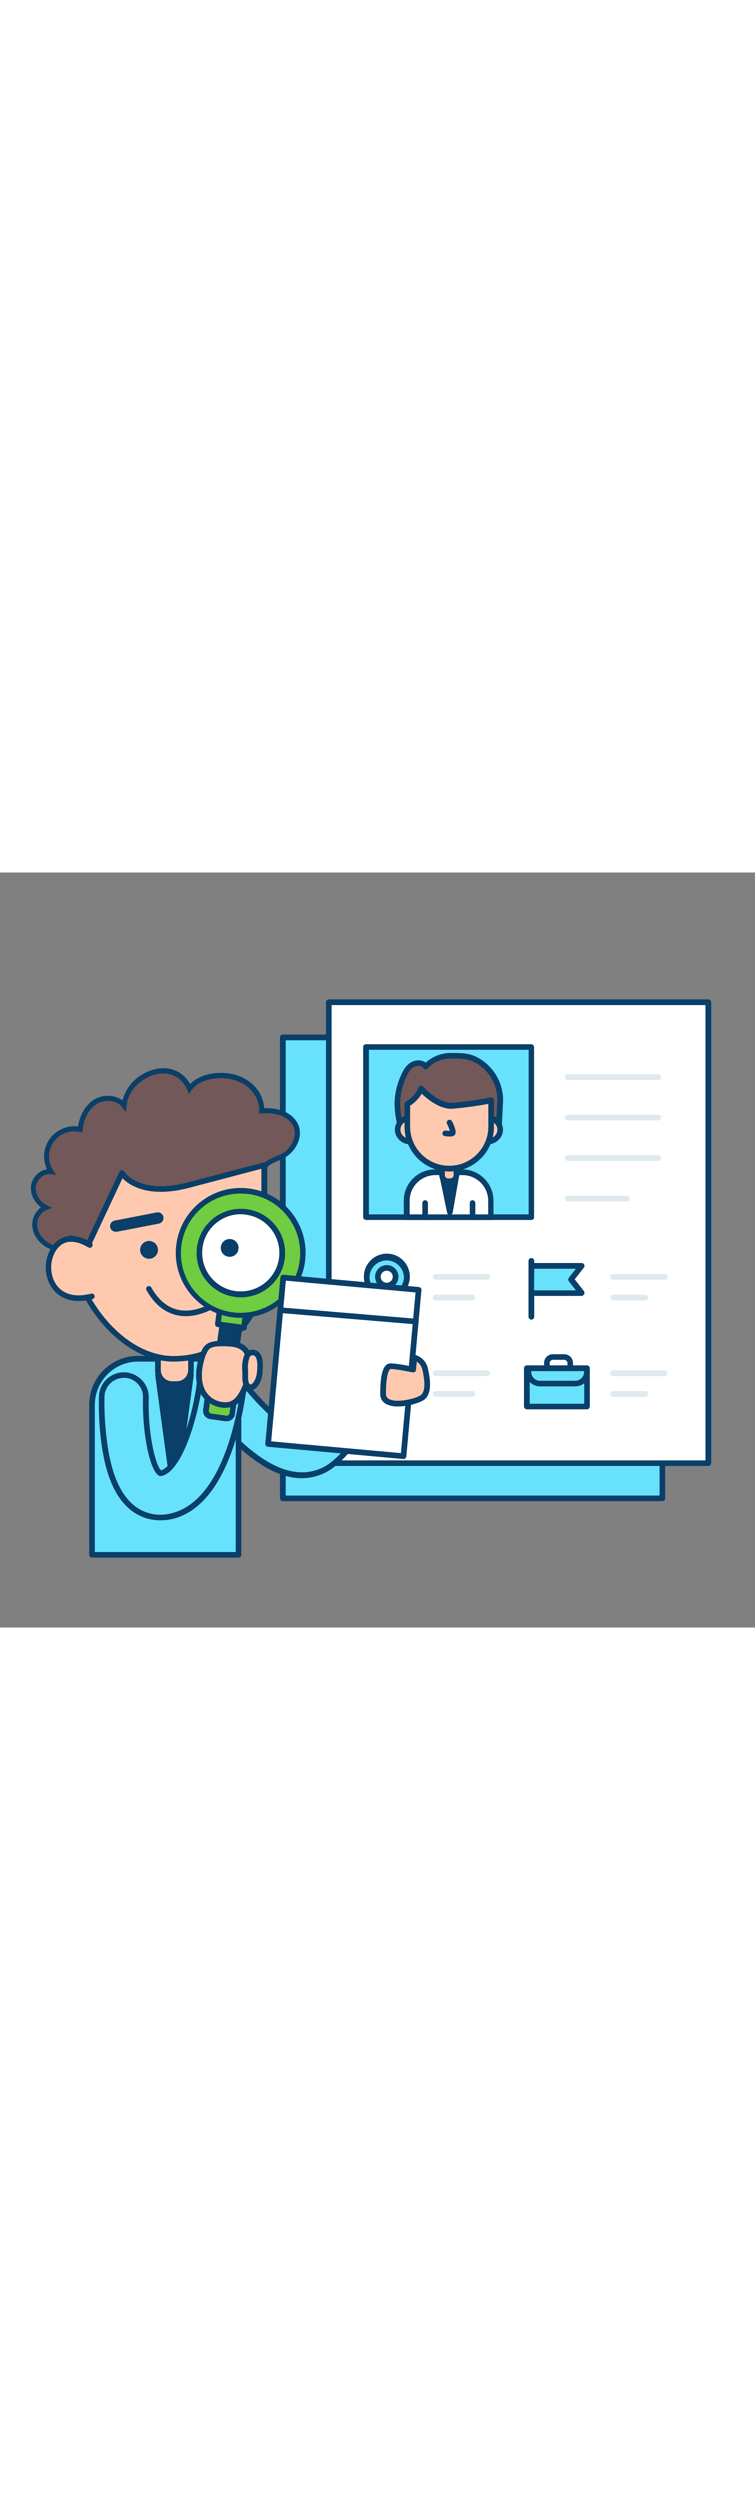 <svg version="1.1" id="Layer_1" xmlns="http://www.w3.org/2000/svg" xmlns:xlink="http://www.w3.org/1999/xlink" x="0px" y="0px" viewBox="0 0 500 500" style="width: 151px;" xml:space="preserve" data-imageid="profiling-7" imageName="Profiling" class="illustrations_image">
<rect x="0" y="0" width="500" height="500" fill="#808080" stroke="none"/>
<style type="text/css">
	.st0_profiling-7{fill:#68E1FD;}
	.st1_profiling-7{fill:#093F68;}
	.st2_profiling-7{fill:#FFFFFF;}
	.st3_profiling-7{fill:#725858;}
	.st4_profiling-7{fill:#FFC9B0;}
	.st5_profiling-7{fill:#DFEAEF;}
	.st6_profiling-7{fill:#70CC40;}
</style>
<g id="paper_profiling-7">
	<rect x="187.3" y="109.2" class="st0_profiling-7 targetColor" width="251.3" height="305.3" style="fill: rgb(104, 225, 253);"/>
	<path class="st1_profiling-7" d="M438.7,416.3H187.3c-1,0-1.9-0.9-1.9-1.9V109.2c0-1,0.9-1.9,1.9-1.9h251.3c1,0,1.9,0.9,1.9,1.9v305.3&#10;&#9;&#9;C440.5,415.5,439.7,416.3,438.7,416.3C438.7,416.3,438.7,416.3,438.7,416.3z M189.2,412.6h247.6V111.1H189.2L189.2,412.6z"/>
</g>
<g id="profile_profiling-7">
	<rect x="217.8" y="85.9" class="st2_profiling-7" width="251.3" height="305.3"/>
	<path class="st1_profiling-7" d="M469.1,393H217.8c-1,0-1.9-0.9-1.9-1.9V85.9c0-1,0.9-1.9,1.9-1.9h251.3c1,0,1.9,0.9,1.9,1.9v305.3&#10;&#9;&#9;C470.9,392.2,470.1,393,469.1,393z M219.6,389.3h247.6V87.8H219.6V389.3z"/>
	<rect x="242.4" y="115.6" class="st0_profiling-7 targetColor" width="109.5" height="112.7" style="fill: rgb(104, 225, 253);"/>
	<path class="st1_profiling-7" d="M351.9,230.1H242.4c-1,0-1.9-0.9-1.9-1.9V115.6c0-1,0.8-1.9,1.8-1.9h109.5c1,0,1.9,0.9,1.9,1.9v112.7&#10;&#9;&#9;c0,1-0.7,1.8-1.7,1.8C352,230.1,351.9,230.1,351.9,230.1z M244.3,226.4h105.8v-109H244.3L244.3,226.4z"/>
	<path class="st2_profiling-7" d="M325.1,217.4v10.9h-55.8v-10.9c0.1-10.4,8.5-18.8,18.9-18.9h18c10.4,0,18.9,8.3,18.9,18.7&#10;&#9;&#9;C325.1,217.3,325.1,217.3,325.1,217.4L325.1,217.4z"/>
	<path class="st1_profiling-7" d="M325.1,230.1h-55.8c-1,0-1.9-0.9-1.9-1.9v-10.9c0-11.4,9.3-20.7,20.7-20.7h18c11.4,0,20.7,9.3,20.7,20.7v10.9&#10;&#9;&#9;c0.2,0.9-0.4,1.7-1.2,1.9C325.4,230.1,325.3,230.1,325.1,230.1z M271.3,226.4h52v-9c0-9.4-7.6-17-17-17h-18c-9.4,0-17,7.6-17,17&#10;&#9;&#9;V226.4z"/>
	<polygon class="st1_profiling-7" points="292.8,200.4 297.9,224.9 302.3,200.4 &#9;"/>
	<path class="st1_profiling-7" d="M297.9,226.8c-0.9,0-1.6-0.6-1.8-1.5l-5.1-24.5c-0.1-0.6,0-1.1,0.4-1.6c0.4-0.4,0.9-0.7,1.4-0.7h9.5&#10;&#9;&#9;c0.6,0,1.1,0.2,1.4,0.7c0.4,0.4,0.5,1,0.4,1.5l-4.3,24.5C299.6,226.1,298.8,226.7,297.9,226.8z M295.1,202.2l2.7,12.9l2.3-12.9&#10;&#9;&#9;H295.1z"/>
	<path class="st3_profiling-7" d="M294.9,121.7c1.2-0.2,2.3-0.3,3.5-0.3c5.4,0,11-0.1,16,2.3c10.2,5.1,16.7,15.5,16.8,26.9l-1.1,22.3h-65.3&#10;&#9;&#9;c-0.4-1.3,0.2-2.9,0.3-4.2c0-1.5-0.2-2.9-0.6-4.3c-0.8-3.6-1.2-7.4-1.3-11.1c0-5.9,1.2-11.7,3.6-17c1.3-3.2,2.9-6.6,5.7-8.6&#10;&#9;&#9;s7.4-2.1,9.4,0.8C285.4,124.9,289.9,122.5,294.9,121.7z"/>
	<path class="st1_profiling-7" d="M330.1,174.8h-65.3c-0.8,0-1.6-0.5-1.8-1.3c-0.3-1.2-0.3-2.4,0-3.6c0.1-0.4,0.1-0.8,0.2-1.2c0-1-0.1-2-0.4-2.9&#10;&#9;&#9;c-0.1-0.3-0.1-0.6-0.2-1c-0.8-3.8-1.2-7.6-1.3-11.4c0-6.1,1.3-12.2,3.7-17.8c1.4-3.3,3.1-7.1,6.4-9.4c3-2.1,7.5-2.6,10.5-0.3&#10;&#9;&#9;c3.6-3.2,8-5.4,12.8-6.1l0,0c1.3-0.2,2.5-0.3,3.8-0.3h1c5.3,0,10.8,0,15.8,2.5c10.9,5.4,17.8,16.4,17.9,28.6c0,0.1,0,0.1-1.1,22.4&#10;&#9;&#9;C332,174,331.1,174.8,330.1,174.8z M266.6,171.1h61.7c0.3-5.2,1-20.4,1.1-20.6c-0.1-10.7-6.2-20.5-15.8-25.2&#10;&#9;&#9;c-4.3-2.1-9.1-2.1-14.2-2.1h-1c-1.1,0-2.2,0.1-3.2,0.2l0,0c-4.6,0.7-8.8,2.9-12,6.3c-0.7,0.7-1.8,0.8-2.5,0.2c0,0-0.1,0-0.1-0.1&#10;&#9;&#9;l-0.3-0.3c-1.4-2-4.8-1.8-6.8-0.3c-2.5,1.7-3.9,4.8-5.1,7.8c-2.3,5.1-3.4,10.7-3.4,16.3c0.1,3.6,0.5,7.2,1.3,10.7&#10;&#9;&#9;c0.1,0.3,0.1,0.6,0.2,0.9c0.3,1.3,0.5,2.6,0.5,3.9c0,0.6-0.1,1.1-0.2,1.7C266.7,170.8,266.6,170.9,266.6,171.1z"/>
	<path class="st4_profiling-7" d="M292.8,194.9h9.5v7.3c0,1.2-1,2.2-2.2,2.2H295c-1.2,0-2.2-1-2.2-2.2V194.9z"/>
	<path class="st1_profiling-7" d="M298.2,206.3h-1.4c-3.3,0-5.9-2.6-5.9-5.9v-5.5c0-1,0.8-1.9,1.8-1.9h9.5c1,0,1.9,0.8,1.9,1.8l0,0v5.5&#10;&#9;&#9;C304.1,203.6,301.5,206.3,298.2,206.3C298.2,206.3,298.2,206.3,298.2,206.3L298.2,206.3z M294.6,196.8v3.6c0,1.2,1,2.2,2.2,2.2h1.4&#10;&#9;&#9;c1.2,0,2.2-1,2.2-2.2v-3.6H294.6z"/>
	<ellipse class="st4_profiling-7" cx="272" cy="170.3" rx="8.7" ry="7.9"/>
	<path class="st1_profiling-7" d="M272,180.1c-5.8,0-10.5-4.4-10.5-9.8s4.7-9.8,10.5-9.8s10.5,4.4,10.5,9.8S277.8,180.1,272,180.1z M272,164.2&#10;&#9;&#9;c-3.8,0-6.8,2.7-6.8,6.1s3.1,6.1,6.8,6.1s6.8-2.7,6.8-6.1S275.7,164.2,272,164.2z"/>
	<ellipse class="st4_profiling-7" cx="322.6" cy="170.3" rx="8.7" ry="7.9"/>
	<path class="st1_profiling-7" d="M322.6,180.1c-5.8,0-10.5-4.4-10.5-9.8s4.7-9.8,10.5-9.8s10.5,4.4,10.5,9.8S328.4,180.1,322.6,180.1z&#10;&#9;&#9; M322.6,164.2c-3.8,0-6.8,2.7-6.8,6.1s3,6.1,6.8,6.1s6.8-2.7,6.8-6.1S326.3,164.2,322.6,164.2z"/>
	<path class="st4_profiling-7" d="M297.5,196.2L297.5,196.2c-15.4,0-27.8-12.4-27.8-27.8l0,0v-15c0,0,7-4,9.1-10.3c0,0,10.7,12.1,21,11.3&#10;&#9;&#9;c8.6-0.7,17.1-1.9,25.5-3.6v17.5c0.1,15.3-12.3,27.8-27.6,27.9C297.6,196.2,297.6,196.2,297.5,196.2L297.5,196.2z"/>
	<path class="st1_profiling-7" d="M297.5,198c-16.3,0-29.6-13.3-29.6-29.6c0,0,0,0,0,0v-15c0-0.7,0.3-1.3,0.9-1.6c0.1,0,6.4-3.7,8.2-9.3&#10;&#9;&#9;c0.3-1,1.4-1.5,2.4-1.2c0.3,0.1,0.6,0.3,0.8,0.5c0.1,0.1,10.2,11.4,19.4,10.7c8.5-0.7,16.9-1.9,25.3-3.5c1-0.2,2,0.4,2.2,1.4&#10;&#9;&#9;c0,0,0,0,0,0v17.9c0.1,16.3-13,29.6-29.3,29.7C297.7,198,297.6,198,297.5,198z M271.6,154.4v13.9c0,14.3,11.6,25.9,25.9,25.9&#10;&#9;&#9;c14.3,0,25.9-11.6,25.9-25.9v-15.1c-7.8,1.5-15.6,2.5-23.5,3.2c-8.4,0.7-16.8-6.3-20.6-9.9C277.4,149.7,274.7,152.4,271.6,154.4&#10;&#9;&#9;L271.6,154.4z"/>
	<path class="st1_profiling-7" d="M297.4,174.8c-0.9,0-1.8-0.1-2.7-0.2c-1-0.1-1.8-1-1.7-2c0.1-1,1-1.8,2-1.7c0.1,0,0.1,0,0.2,0h0.2&#10;&#9;&#9;c0.8,0.1,1.7,0.2,2.5,0.2c-0.5-1.6-1.1-3.2-1.9-4.7c-0.4-0.9,0-2,0.9-2.5c0.9-0.4,1.9-0.1,2.4,0.8c2.1,4.1,2.9,7,2.2,8.5&#10;&#9;&#9;c-0.3,0.7-0.9,1.2-1.6,1.4C299.1,174.8,298.2,174.9,297.4,174.8z"/>
	<path class="st1_profiling-7" d="M281.6,230.1c-1,0-1.9-0.9-1.9-1.9l0,0v-9.3c0-1,0.8-1.9,1.8-1.9c0.9,0,1.7,0.7,1.9,1.6v9.6&#10;&#9;&#9;C283.4,229.2,282.7,230.1,281.6,230.1C281.6,230.1,281.6,230.1,281.6,230.1z"/>
	<path class="st1_profiling-7" d="M313,230.1c-1,0-1.9-0.9-1.9-1.9l0,0v-9.3c0-1,0.8-1.9,1.8-1.9c0.9,0,1.7,0.7,1.9,1.6v9.6&#10;&#9;&#9;c0.1,1-0.6,1.8-1.6,1.9C313.1,230.1,313.1,230.1,313,230.1z"/>
	<path class="st5_profiling-7" d="M436,137.4h-60.1c-1,0-1.9-0.9-1.9-1.9c0-1,0.8-1.9,1.8-1.9c0,0,0.1,0,0.1,0H436c1,0,1.9,0.9,1.9,1.9&#10;&#9;&#9;c0,1-0.8,1.9-1.8,1.9C436.1,137.4,436,137.4,436,137.4z"/>
	<path class="st5_profiling-7" d="M436,164.2h-60.1c-1,0-1.9-0.9-1.9-1.9c0-1,0.8-1.9,1.8-1.9c0,0,0.1,0,0.1,0H436c1,0,1.9,0.9,1.9,1.9&#10;&#9;&#9;c0,1-0.8,1.9-1.8,1.9C436.1,164.2,436,164.2,436,164.2z"/>
	<path class="st5_profiling-7" d="M436,191h-60.1c-1,0-1.9-0.9-1.9-1.9c0-1,0.8-1.9,1.8-1.9c0,0,0.1,0,0.1,0H436c1,0,1.9,0.9,1.9,1.9&#10;&#9;&#9;c0,1-0.8,1.9-1.8,1.9C436.1,191,436,191,436,191z"/>
	<path class="st5_profiling-7" d="M415.1,217.8h-39.2c-1,0-1.9-0.8-1.9-1.8c0-0.9,0.7-1.7,1.6-1.9h39.5c1-0.1,2,0.6,2.1,1.6c0.1,1-0.6,2-1.6,2.1&#10;&#9;&#9;c-0.1,0-0.2,0-0.2,0H415.1z"/>
	<path class="st0_profiling-7 targetColor" d="M256.1,255.1c-7.3,0-13.3,6-13.3,13.3c0,7.3,13.3,24.2,13.3,24.2s13.3-16.8,13.3-24.2&#10;&#9;&#9;C269.4,261.1,263.5,255.1,256.1,255.1C256.1,255.1,256.1,255.1,256.1,255.1L256.1,255.1z M256.1,273.6c-3.3,0-5.9-2.6-5.9-5.9&#10;&#9;&#9;s2.6-5.9,5.9-5.9c3.3,0,5.9,2.6,5.9,5.9l0,0c0,3.2-2.6,5.9-5.8,5.9C256.2,273.6,256.1,273.6,256.1,273.6z" style="fill: rgb(104, 225, 253);"/>
	<path class="st1_profiling-7" d="M256.1,294.4L256.1,294.4c-0.6,0-1.1-0.3-1.4-0.7c-1.4-1.8-13.7-17.6-13.7-25.3c-0.4-8.4,6-15.5,14.4-16&#10;&#9;&#9;c8.4-0.4,15.5,6,16,14.4c0,0.3,0,0.5,0,0.8v0.8c0,7.8-12.3,23.5-13.7,25.3C257.3,294.1,256.7,294.3,256.1,294.4z M256.1,256.9&#10;&#9;&#9;c-6.3,0-11.4,5.1-11.4,11.4c0,0,0,0,0,0.1c0,4.9,7.3,15.6,11.4,21.1c4.2-5.5,11.4-16.3,11.4-21.1&#10;&#9;&#9;C267.5,262.1,262.4,256.9,256.1,256.9z M256.1,275.5c-4.3,0-7.7-3.5-7.7-7.8s3.5-7.7,7.8-7.7c4.3,0,7.7,3.5,7.7,7.8l0,0&#10;&#9;&#9;C263.8,272.1,260.4,275.5,256.1,275.5z M256.1,263.7c-2.2,0-4,1.8-4,4s1.8,4,4,4s4-1.8,4-4S258.3,263.7,256.1,263.7z"/>
	<path class="st0_profiling-7 targetColor" d="M257.6,318.7l4.9,10l11,1.6c0.9,0.1,1.6,1,1.5,1.9c-0.1,0.4-0.2,0.7-0.5,1l-8,7.8l1.9,11&#10;&#9;&#9;c0.1,0.9-0.5,1.8-1.4,2c-0.4,0.1-0.8,0-1.1-0.2l-9.9-5.2l-9.8,5.1c-0.8,0.4-1.8,0.1-2.3-0.7c-0.2-0.3-0.2-0.7-0.2-1.1l1.9-11&#10;&#9;&#9;l-8-7.8c-0.7-0.6-0.7-1.6-0.1-2.3c0,0,0.1-0.1,0.1-0.1c0.2-0.3,0.6-0.5,1-0.5l11-1.6l4.9-10c0.4-0.8,1.4-1.2,2.2-0.8&#10;&#9;&#9;c0,0,0.1,0,0.1,0C257.1,318,257.4,318.3,257.6,318.7z" style="fill: rgb(104, 225, 253);"/>
	<path class="st1_profiling-7" d="M266.7,355.8c-0.6,0-1.2-0.1-1.7-0.4l-9-4.7l-9,4.7c-1.7,0.9-3.9,0.2-4.8-1.5c-0.4-0.7-0.5-1.5-0.4-2.3l1.7-10&#10;&#9;&#9;l-7.3-7.1c-1.4-1.4-1.4-3.6-0.1-5.1c0.6-0.6,1.3-0.9,2.1-1l10-1.5l4.5-9.1c0.6-1.2,1.8-2,3.2-2l0,0c1.4,0,2.6,0.8,3.2,2l4.5,9.1&#10;&#9;&#9;l10,1.5c1.9,0.3,3.3,2,3,3.9c0,0,0,0,0,0.1c-0.1,0.8-0.5,1.5-1,2.1l-7.3,7.1l1.7,10c0.3,1.9-1,3.8-2.9,4.1c0,0,0,0,0,0&#10;&#9;&#9;C267,355.8,266.8,355.8,266.7,355.8L266.7,355.8z M256.1,346.8c0.3,0,0.6,0.1,0.9,0.2l9.6,5l-1.8-10.7c-0.1-0.6,0.1-1.2,0.5-1.6&#10;&#9;&#9;l7.8-7.6l-10.7-1.6c-0.6-0.1-1.1-0.5-1.4-1l-4.8-9.8l-4.8,9.8c-0.3,0.5-0.8,0.9-1.4,1l-10.7,1.6l7.8,7.6c0.4,0.4,0.6,1,0.5,1.6&#10;&#9;&#9;l-1.8,10.7l9.6-5C255.5,346.8,255.8,346.8,256.1,346.8z M257.6,318.8l-1.7,0.8l0,0L257.6,318.8z"/>
	<path class="st1_profiling-7" d="M351.9,296.1c-1,0-1.9-0.9-1.9-1.9v-37c0-1,0.9-1.9,1.9-1.9c1,0,1.9,0.8,1.9,1.9v37&#10;&#9;&#9;C353.8,295.2,352.9,296.1,351.9,296.1z"/>
	<polygon class="st0_profiling-7 targetColor" points="385.2,278.6 351.9,278.6 351.9,260.6 385.2,260.6 378.2,269.6 &#9;" style="fill: rgb(104, 225, 253);"/>
	<path class="st1_profiling-7" d="M385.2,280.4h-33.3c-1,0-1.9-0.9-1.9-1.9v-18c0-1,0.9-1.9,1.9-1.9h33.3c1,0,1.9,0.9,1.9,1.9&#10;&#9;&#9;c0,0.4-0.1,0.8-0.4,1.1l-6.1,7.8l6.1,7.8c0.6,0.8,0.5,2-0.3,2.6C386.1,280.2,385.7,280.4,385.2,280.4L385.2,280.4z M353.7,276.7&#10;&#9;&#9;h27.7l-4.7-6c-0.5-0.7-0.5-1.6,0-2.3l4.7-6h-27.6L353.7,276.7z"/>
	<rect x="348.9" y="328.3" class="st0_profiling-7 targetColor" width="39.8" height="25.3" style="fill: rgb(104, 225, 253);"/>
	<path class="st1_profiling-7" d="M388.7,355.5h-39.8c-1,0-1.9-0.9-1.9-1.9v-25.3c0-1,0.9-1.9,1.9-1.9h39.8c1,0,1.9,0.9,1.9,1.9v25.3&#10;&#9;&#9;C390.6,354.6,389.7,355.5,388.7,355.5L388.7,355.5z M350.8,351.8h36.1v-21.6h-36.1L350.8,351.8z"/>
	<path class="st0_profiling-7 targetColor" d="M350,328.3h38.7v6c0,2.3-1.9,4.2-4.2,4.2h-30.4c-2.3,0-4.2-1.9-4.2-4.2v-6H350z" style="fill: rgb(104, 225, 253);"/>
	<path class="st1_profiling-7" d="M380.9,340.3h-23.2c-5.3,0-9.6-4.3-9.6-9.6l0,0v-2.4c0-1,0.9-1.9,1.9-1.9h38.7c1,0,1.9,0.9,1.9,1.9v2.4&#10;&#9;&#9;C390.5,336,386.2,340.3,380.9,340.3z M351.8,330.2v0.5c0,3.2,2.6,5.9,5.8,5.9c0,0,0.1,0,0.1,0h23.2c3.2,0,5.9-2.6,5.9-5.8&#10;&#9;&#9;c0,0,0-0.1,0-0.1v-0.5H351.8z"/>
	<path class="st1_profiling-7" d="M377.6,330.2h-15.4c-1,0-1.9-0.9-1.9-1.9v-3.4c0-3.3,2.6-5.9,5.9-5.9h7.4c3.3,0,5.9,2.6,5.9,5.9v3.4&#10;&#9;&#9;C379.4,329.3,378.6,330.1,377.6,330.2z M364.1,326.5h11.7v-1.6c0-1.2-1-2.2-2.2-2.2h-7.4c-1.2,0-2.2,1-2.2,2.2l0,0L364.1,326.5z"/>
	<path class="st5_profiling-7" d="M322.6,269.6h-34.1c-1,0-1.9-0.8-1.9-1.8c0-0.9,0.7-1.7,1.6-1.9h34.4c1-0.1,2,0.6,2.1,1.6c0.1,1-0.6,2-1.6,2.1&#10;&#9;&#9;c-0.1,0-0.2,0-0.2,0H322.6z"/>
	<path class="st5_profiling-7" d="M440.1,269.6H406c-1,0-1.9-0.8-1.9-1.8c0-0.9,0.7-1.7,1.6-1.9h34.4c1-0.1,2,0.6,2.1,1.6c0.1,1-0.6,2-1.6,2.1&#10;&#9;&#9;c-0.1,0-0.2,0-0.2,0H440.1z"/>
	<path class="st5_profiling-7" d="M313,283.4h-24.6c-1,0-1.9-0.9-1.9-1.9c0-1,0.8-1.9,1.9-1.9H313c1,0,1.9,0.9,1.9,1.9&#10;&#9;&#9;C314.8,282.5,314,283.3,313,283.4z"/>
	<path class="st5_profiling-7" d="M427.4,283.4H406c-1,0-1.9-0.9-1.9-1.9c0-1,0.8-1.9,1.9-1.9h21.4c1,0,1.9,0.9,1.9,1.9&#10;&#9;&#9;C429.2,282.5,428.4,283.3,427.4,283.4z"/>
	<path class="st5_profiling-7" d="M322.6,333.5h-34.1c-1,0-1.9-0.8-1.9-1.9c0-1,0.8-1.9,1.9-1.9c0,0,0,0,0,0h34.1c1,0,1.9,0.9,1.9,1.9&#10;&#9;&#9;C324.4,332.6,323.6,333.4,322.6,333.5z"/>
	<path class="st5_profiling-7" d="M440.1,333.5H406c-1,0-1.9-0.8-1.9-1.9c0-1,0.8-1.9,1.9-1.9c0,0,0,0,0,0h34.1c1,0,1.9,0.9,1.9,1.9&#10;&#9;&#9;C442,332.7,441.1,333.5,440.1,333.5z"/>
	<path class="st5_profiling-7" d="M313,347.2h-24.6c-1,0-1.9-0.8-1.9-1.9c0-1,0.8-1.9,1.9-1.9c0,0,0,0,0,0H313c1,0,1.9,0.9,1.9,1.9&#10;&#9;&#9;C314.9,346.4,314,347.2,313,347.2z"/>
	<path class="st5_profiling-7" d="M427.4,347.2H406c-1,0-1.9-0.8-1.9-1.9c0-1,0.8-1.9,1.9-1.9c0,0,0,0,0,0h21.4c1,0,1.9,0.9,1.9,1.9&#10;&#9;&#9;C429.2,346.3,428.4,347.1,427.4,347.2z"/>
</g>
<g id="character_profiling-7">
	<path class="st0_profiling-7 targetColor" d="M199.9,399.2c-1.8,0-3.6-0.1-5.4-0.4c-29.9-4.4-59.2-46.1-64.8-54.5c-4.4-6.8-2.6-15.8,4.2-20.3&#10;&#9;&#9;c6.6-4.4,15.6-2.6,20.1,3.9c10.6,15.8,32.2,40,44.8,41.8c1.2,0.3,2.6,0,3.5-0.8c18.9-15.4,14.9-44.4,14.8-44.7&#10;&#9;&#9;c-1.3-8,4.2-15.5,12.2-16.7s15.5,4.2,16.7,12.2c0.3,1.9,6.8,45.7-25.2,71.9C215,396.5,207.5,399.2,199.9,399.2z" style="fill: rgb(104, 225, 253);"/>
	<path class="st1_profiling-7" d="M199.9,401.1c-1.9,0-3.8-0.1-5.6-0.4c-30.6-4.5-60.4-46.8-66.1-55.3c-5.1-7.6-3.1-17.8,4.5-22.9&#10;&#9;&#9;c7.6-5.1,17.8-3.1,22.9,4.5c10.8,16.1,32,39.3,43.5,41c1.3,0.2,1.6,0,2.1-0.4c18-14.8,14.2-42.7,14.2-43c-1.4-9,4.7-17.4,13.7-18.9&#10;&#9;&#9;c9-1.4,17.5,4.7,18.9,13.7c0.3,1.9,7,46.8-25.9,73.6C215.8,398.3,208,401.1,199.9,401.1z M141.9,323.4c-7,0-12.7,5.7-12.7,12.7&#10;&#9;&#9;c0,2.5,0.8,5,2.2,7.1c5.5,8.2,34.4,49.3,63.5,53.6c8.9,1.5,18-1,24.9-6.7c31.2-25.5,24.8-68.4,24.5-70.2c-1.1-7-7.6-11.7-14.6-10.6&#10;&#9;&#9;S217.9,317,219,324c0.1,0.3,4.2,30.3-15.5,46.4c-1.4,1.2-3.2,1.6-5,1.2c-13.3-2-34.9-26.1-46.1-42.6&#10;&#9;&#9;C150.1,325.5,146.1,323.4,141.9,323.4L141.9,323.4z"/>
	<path class="st0_profiling-7 targetColor" d="M158,343.6c-8.4-15.1-12.1-21.6-26.5-21.6h-40c-16.8,0-30.4,13.7-30.4,30.5c0,0,0,0,0,0v99.4h97L158,343.6z" style="fill: rgb(104, 225, 253);"/>
	<path class="st1_profiling-7" d="M158,453.7H61c-1,0-1.9-0.8-1.9-1.9v-99.4c0-17.8,14.5-32.3,32.3-32.3h40c15.6,0,19.8,7.5,28.2,22.5&#10;&#9;&#9;c0.2,0.3,0.2,0.6,0.2,0.9v108.2C159.9,452.9,159,453.7,158,453.7L158,453.7z M62.9,450h93.2V344.1c-8.2-14.7-11.4-20.2-24.7-20.2&#10;&#9;&#9;h-40c-15.8,0-28.5,12.8-28.6,28.6V450z"/>
	<polygon class="st1_profiling-7" points="104.6,332.7 115.6,413 126.5,332.7 &#9;"/>
	<path class="st1_profiling-7" d="M115.6,414.9c-0.9,0-1.7-0.7-1.9-1.6l-10.9-80.3c-0.1-0.5,0.1-1.1,0.4-1.5c0.4-0.4,0.9-0.6,1.4-0.6h21.9&#10;&#9;&#9;c0.5,0,1.1,0.2,1.4,0.6c0.4,0.4,0.5,0.9,0.4,1.5l-10.9,80.3C117.3,414.2,116.5,414.9,115.6,414.9z M106.7,334.5l8.8,64.6l8.8-64.6&#10;&#9;&#9;L106.7,334.5z"/>
	<path class="st3_profiling-7" d="M95.5,134.9c10.4-6,23.9-5.3,29.9,8.2c3.8-5.2,10.4-7.8,16.9-8.5c7.3-0.8,14.9,0.6,21,4.7s10.3,11.2,10,18.5&#10;&#9;&#9;c4.5-0.2,9.2,0,13.4,1.6s8.1,4.8,9.6,9.1c1.9,5.8-0.8,12.3-5.2,16.5s-11.1,4.9-15.1,8.7c-3.2,3-4.8,10.8-4.8,14.9&#10;&#9;&#9;c0,6.3-1.1,12.5-2.2,18.7c-2.4,13.8-5.8,27.4-8.6,41.2h-118c-0.5,0-1.1-10.5-1.2-11.4c-0.6-6-3.4-7.3-8.6-9.9&#10;&#9;&#9;c-4.8-2.4-8.7-7-9.4-12.4s2.3-11.2,7.4-13c-5.1-2.6-8.9-8.1-8.3-13.8s6-10.7,11.7-9.9c-5.5-8.5-3.1-19.9,5.4-25.4&#10;&#9;&#9;c4.1-2.7,9.1-3.6,13.9-2.6c0.7-7.1,3.8-14.2,9.8-18.1s14.9-3.3,19.3,2.3C82.9,146,88.5,139,95.5,134.9z"/>
	<path class="st1_profiling-7" d="M161.7,270.1H42.3c-1.8,0-2-0.8-2.7-11.6c0-0.6-0.1-1.1-0.1-1.2c-0.5-5-2.5-6-7.2-8.4l-0.5-0.2&#10;&#9;&#9;c-5.6-2.8-9.6-8.1-10.3-13.6c-0.7-5.2,1.5-10.3,5.7-13.4c-4.5-3.3-7.2-8.7-6.7-13.8c0.4-3.5,2.2-6.7,5-8.9c1.6-1.3,3.5-2.1,5.6-2.5&#10;&#9;&#9;c-4.7-10-0.4-21.9,9.7-26.6c3.4-1.6,7.2-2.2,10.9-1.7c1.1-7.6,4.9-14.1,10.3-17.6c6-3.9,14-3.5,19.1,0.3c2-7.4,6.9-13.8,13.7-17.5&#10;&#9;&#9;l0,0c6.5-3.8,13.8-4.8,19.9-2.8c4.8,1.6,8.8,5,11.2,9.5c5-5.2,12.2-6.7,16.3-7.2c8.2-0.9,16.1,0.9,22.1,5&#10;&#9;&#9;c6.2,4.1,10.1,10.8,10.7,18.2c4.2-0.2,8.4,0.4,12.4,1.8c5.1,1.9,9,5.7,10.5,10.1c2,5.9-0.2,13-5.7,18.2c-2.4,2.2-5.3,3.5-8.2,4.8&#10;&#9;&#9;c-2.6,1.1-5.1,2.2-6.8,3.9c-2.7,2.6-4.3,9.7-4.3,13.8c0,6.2-1.1,12.5-2.1,18.5l-0.1,0.5c-1.6,9.1-3.6,18.2-5.6,27.1&#10;&#9;&#9;c-1,4.6-2.1,9.4-3.1,14.1L161.7,270.1z M43.5,266.9h115.5c0.9-4.3,1.9-8.7,2.8-12.9c1.9-8.8,4-17.9,5.5-26.9l0.1-0.5&#10;&#9;&#9;c1-5.9,2.1-12,2.1-17.9c0-4.4,1.7-12.6,5.3-16.1c2.2-2.1,5-3.3,7.8-4.5s5.3-2.3,7.3-4.2c3.7-3.5,6.6-9.4,4.8-14.8&#10;&#9;&#9;c-1.2-3.5-4.4-6.5-8.6-8.1s-8.9-1.7-12.8-1.5l-1.7,0.1l0.1-1.7c0.2-6.4-3.4-13.1-9.3-17.1c-5.4-3.6-12.4-5.2-19.9-4.4&#10;&#9;&#9;c-4.1,0.4-11.5,2-15.7,7.8l-1.7,2.3l-1.1-2.6c-2.2-5.1-5.8-8.5-10.4-10c-5.2-1.7-11.5-0.8-17.2,2.5l0,0&#10;&#9;&#9;c-7.2,4.1-11.9,10.9-12.6,18.2l-0.4,4l-2.5-3.2c-4-5.2-12.1-5.2-17.1-1.9s-8.4,9.5-9.1,16.9l-0.2,1.8l-1.8-0.4&#10;&#9;&#9;c-9-2-18,3.8-19.9,12.8c-0.9,4.4-0.1,9,2.4,12.7l2,3l-3.6-0.5c-2.2-0.3-4.4,0.4-6.1,1.8c-2.1,1.6-3.4,4-3.8,6.6&#10;&#9;&#9;c-0.5,4.8,2.6,9.8,7.4,12.2l3.4,1.7l-3.5,1.3c-4.2,1.5-7,6.4-6.3,11.3c0.6,4.5,3.9,8.8,8.5,11.2l0.5,0.2c5,2.5,8.3,4.2,9,10.9&#10;&#9;&#9;c0,0.2,0,0.6,0.1,1.4C43.1,262.6,43.3,265.5,43.5,266.9z"/>
	<path class="st4_profiling-7" d="M104.6,316.9h21.9l0,0v16.9c0,2.8-2.2,5-5,5h-12c-2.8,0-5-2.2-5-5v-16.9H104.6z"/>
	<path class="st1_profiling-7" d="M117.2,340.7h-3.3c-6.2,0-11.2-5-11.2-11.2v-12.6c0-1,0.8-1.9,1.8-1.9c0,0,0,0,0,0h21.9c1,0,1.9,0.8,1.9,1.9&#10;&#9;&#9;v12.6C128.4,335.6,123.4,340.6,117.2,340.7z M106.5,318.8v10.7c0,4.1,3.3,7.4,7.4,7.4h3.3c4.1,0,7.4-3.3,7.4-7.4v-10.7H106.5z"/>
	<ellipse class="st4_profiling-7" cx="172.2" cy="262.3" rx="16.4" ry="18.3"/>
	<path class="st1_profiling-7" d="M172.2,282.5c-10.1,0-18.3-9.1-18.3-20.2s8.2-20.2,18.3-20.2s18.3,9.1,18.3,20.2&#10;&#9;&#9;C190.5,273.5,182.3,282.5,172.2,282.5z M172.2,245.9c-8,0-14.5,7.4-14.5,16.5s6.5,16.5,14.5,16.5s14.5-7.4,14.5-16.5&#10;&#9;&#9;S180.2,245.9,172.2,245.9z"/>
	<path class="st4_profiling-7" d="M114.9,322c-36,0-68.2-44.4-68.2-79.8l10.2,7.7L80.6,199c0,0,10.6,16.8,44.2,7.9c33.8-8.9,50.2-13.2,50.2-13.2&#10;&#9;&#9;v64.1C174.9,293.3,150.9,322,114.9,322z"/>
	<path class="st1_profiling-7" d="M114.9,323.9c-37.1,0-70.1-45.7-70.1-81.7c0-1,0.8-1.9,1.9-1.9c0.4,0,0.8,0.1,1.1,0.4l8.3,6.3L79,198.3&#10;&#9;&#9;c0.3-0.6,0.9-1,1.6-1.1c0.7-0.1,1.3,0.3,1.7,0.9c0.4,0.6,10.4,15.5,42.1,7.1c33.8-8.9,50.2-13.2,50.2-13.2c1-0.3,2,0.3,2.3,1.3&#10;&#9;&#9;c0,0.2,0.1,0.3,0.1,0.5v64.1C176.8,296.1,150.8,323.9,114.9,323.9z M48.7,246.1c2.2,33.7,32.4,74.1,66.2,74.1s58.2-26.2,58.2-62.3&#10;&#9;&#9;v-61.7l-47.8,12.6c-26.9,7.1-39.6-1.7-44.2-6.3l-22.6,48.2c-0.2,0.5-0.7,0.9-1.2,1c-0.5,0.1-1.1,0-1.6-0.3L48.7,246.1z"/>
	<ellipse class="st1_profiling-7" cx="98.7" cy="249.9" rx="5.9" ry="5.9"/>
	<circle class="st1_profiling-7" cx="155.8" cy="249.9" r="5.9"/>
	<path class="st1_profiling-7" d="M130.2,266.2c-1.9,0-3.9-0.2-5.8-0.5c-1-0.2-1.6-1.2-1.4-2.2c0.2-1,1.1-1.6,2.1-1.5c0.1,0,5.2,0.9,8.8,0.1&#10;&#9;&#9;c0.4-1.7-1.9-8.1-5-14c-0.5-0.9-0.1-2,0.8-2.5c0.9-0.5,2-0.1,2.5,0.8c2.1,4,6.7,13.7,5,17.5c-0.4,0.9-1.2,1.6-2.2,1.8&#10;&#9;&#9;C133.5,266.1,131.9,266.2,130.2,266.2z"/>
	<path class="st1_profiling-7" d="M76.7,237.9c-2.1,0-3.8-1.6-3.8-3.7c0-1.8,1.3-3.4,3.1-3.7l27.8-5.4c2-0.4,4,0.9,4.4,3c0.4,2-0.9,4-3,4.4&#10;&#9;&#9;l-27.8,5.4C77.1,237.8,76.9,237.9,76.7,237.9z"/>
	<path class="st1_profiling-7" d="M161.9,232.6h-0.2l-28.3-1.3c-2.1-0.1-3.7-1.8-3.6-3.9s1.8-3.7,3.9-3.6l28.3,1.3c2.1,0,3.7,1.8,3.7,3.8&#10;&#9;&#9;C165.7,231,164,232.6,161.9,232.6z"/>
	<path class="st4_profiling-7" d="M59.5,246.7c0,0-15.7-10.8-24.1,3.1s-0.3,37.8,25.6,30.8"/>
	<path class="st1_profiling-7" d="M52.2,283.8c-9.6,0-14.9-4.8-17.4-8.2c-5.6-7.5-6-18.5-1-26.8c2.5-4.2,6-6.8,10.1-7.7c8.2-1.8,16.3,3.8,16.6,4&#10;&#9;&#9;c0.9,0.6,1.1,1.7,0.5,2.6c-0.6,0.9-1.7,1.1-2.6,0.5c0,0,0,0-0.1,0c-0.1,0-7.1-4.8-13.8-3.4c-3.1,0.7-5.7,2.7-7.7,6&#10;&#9;&#9;c-4.2,6.9-3.8,16.4,0.8,22.6s12.7,8.1,22.7,5.5c1-0.3,2,0.3,2.3,1.3s-0.3,2-1.3,2.3C58.5,283.3,55.4,283.8,52.2,283.8z"/>
	<path class="st1_profiling-7" d="M123.1,293.8c-2.1,0-4.2-0.2-6.3-0.7c-8-1.9-14.7-7.4-19.8-16.5c-0.5-0.9-0.2-2,0.7-2.5c0.9-0.5,2-0.2,2.5,0.7&#10;&#9;&#9;c4.6,8.1,10.4,13.1,17.4,14.7c11.8,2.8,23-4.8,23.2-4.9c0.9-0.6,2-0.4,2.6,0.5c0.6,0.9,0.4,2-0.5,2.6&#10;&#9;&#9;C142.5,288,133.8,293.8,123.1,293.8z"/>
	<path class="st0_profiling-7 targetColor" d="M106,427.2c-6.9,0-13.5-2.4-18.8-6.8c-9.8-8.2-15.9-23-18.6-45.3c-1.1-9.3-1.6-18.6-1.4-27.9&#10;&#9;&#9;c0.2-8.1,7-14.4,15.1-14.2s14.4,7,14.2,15.1l0,0c-0.7,24.2,4.6,47,9.5,50c0.2,0,0.4,0,0.6-0.1c11.5-2.5,22.9-35.3,26-63.2&#10;&#9;&#9;c0.9-8,8.1-13.8,16.1-13c8,0.9,13.8,8.1,13,16.1l0,0c-1.4,13.4-10.5,80.4-48.9,88.7C110.6,426.9,108.3,427.2,106,427.2z" style="fill: rgb(104, 225, 253);"/>
	<path class="st1_profiling-7" d="M106,429c-7.3,0-14.4-2.6-20-7.3c-10.2-8.5-16.5-23.7-19.2-46.5c-1.1-9.4-1.5-18.8-1.3-28.2&#10;&#9;&#9;c0.3-9.1,7.9-16.3,17-16s16.3,7.9,16,17l0,0c-0.7,23.1,4.3,44.1,8.1,47.9c9.5-2.6,20.9-31.7,24.2-61.5c1.3-9,9.6-15.3,18.7-14&#10;&#9;&#9;c8.6,1.2,14.8,8.9,14.2,17.6c-1.5,13.6-10.7,81.7-50.3,90.3C110.8,428.8,108.4,429,106,429z M81.9,334.7c-6.9,0-12.5,5.5-12.7,12.4&#10;&#9;&#9;c-0.2,9.2,0.3,18.5,1.4,27.7c2.6,21.9,8.5,36.3,17.9,44.1c4.9,4.1,11.1,6.4,17.6,6.4l0,0c2.1,0,4.3-0.2,6.4-0.7&#10;&#9;&#9;c37.1-8,46-73.9,47.4-87c0.8-7-4.3-13.3-11.3-14.1s-13.3,4.3-14.1,11.3c-2.8,25.3-13.8,61.9-27.4,64.8c-0.3,0.1-0.6,0.1-0.9,0.1&#10;&#9;&#9;c-0.4,0-0.7-0.1-1.1-0.3c-6-3.8-11-28.4-10.4-51.7c0.2-7-5.3-12.9-12.4-13.1H81.9z"/>
	
		<rect x="141.7" y="300.4" transform="matrix(0.134 -0.991 0.991 0.134 -171.714 415.697)" class="st1_profiling-7" width="20.8" height="11.4"/>
	<path class="st1_profiling-7" d="M156.3,319.1h-0.2l-11.3-1.5c-1-0.1-1.7-1.1-1.6-2.1l2.8-20.6c0.1-1,1.1-1.7,2.1-1.6c0,0,0,0,0,0l11.3,1.5&#10;&#9;&#9;c0.5,0.1,0.9,0.3,1.2,0.7c0.3,0.4,0.4,0.9,0.4,1.4l-2.8,20.6c-0.1,0.5-0.3,0.9-0.7,1.2C157.1,319,156.7,319.1,156.3,319.1z&#10;&#9;&#9; M147.1,314.1l7.6,1l2.3-16.9l-7.6-1L147.1,314.1z"/>
	
		<rect x="143.8" y="281.2" transform="matrix(0.134 -0.991 0.991 0.134 -153.808 403.875)" class="st6_profiling-7" width="20.8" height="17.5"/>
	<path class="st1_profiling-7" d="M161.5,303.3h-0.2l-17.3-2.3c-0.5-0.1-0.9-0.3-1.2-0.7c-0.3-0.4-0.4-0.9-0.4-1.4l2.8-20.6&#10;&#9;&#9;c0.1-1,1.1-1.7,2.1-1.6c0,0,0,0,0,0l17.3,2.4c1,0.1,1.7,1.1,1.6,2.1c0,0,0,0,0,0l-2.8,20.6c-0.1,0.5-0.3,0.9-0.7,1.2&#10;&#9;&#9;C162.3,303.2,161.9,303.4,161.5,303.3z M146.3,297.5l13.6,1.9l2.3-16.9l-13.6-1.9L146.3,297.5z"/>
	<path class="st6_profiling-7" d="M144.4,312.6l13.4,1.8c1.1,0.1,1.9,1.2,1.7,2.2l-5.9,43.3c-0.1,1.1-1.2,1.9-2.2,1.7l-13.4-1.8&#10;&#9;&#9;c-1.1-0.1-1.9-1.2-1.7-2.2l5.9-43.3C142.3,313.3,143.3,312.5,144.4,312.6z"/>
	<path class="st1_profiling-7" d="M150.1,363.4c-0.3,0-0.5,0-0.8,0l0,0l-10-1.4c-3.1-0.4-5.2-3.2-4.8-6.3c0,0,0,0,0,0l5.4-39.9&#10;&#9;&#9;c0.4-3.1,3.2-5.2,6.3-4.8l10,1.4c3.1,0.4,5.2,3.2,4.8,6.3c0,0,0,0,0,0l-5.4,39.9C155.3,361.4,152.9,363.4,150.1,363.4z&#10;&#9;&#9; M149.9,359.7c1,0.1,2-0.6,2.1-1.6l5.4-39.9c0.1-1-0.6-2-1.6-2.1l-10-1.4c-1-0.1-1.9,0.6-2.1,1.6l-5.4,39.9c-0.1,1,0.6,2,1.6,2.1&#10;&#9;&#9;L149.9,359.7z"/>
	<path class="st6_profiling-7" d="M165,211.1c-22.5-3.1-43.3,12.7-46.3,35.3c-3.1,22.5,12.7,43.3,35.3,46.3c22.5,3.1,43.2-12.7,46.3-35.2&#10;&#9;&#9;C203.3,234.9,187.5,214.2,165,211.1C165,211.1,165,211.1,165,211.1z M155.8,279.1c-15-2-25.6-15.9-23.5-30.9&#10;&#9;&#9;c2-15,15.9-25.6,30.9-23.5s25.6,15.9,23.5,30.9c0,0,0,0,0,0C184.7,270.6,170.8,281.2,155.8,279.1&#10;&#9;&#9;C155.8,279.1,155.8,279.1,155.8,279.1L155.8,279.1z"/>
	<path class="st1_profiling-7" d="M159.4,294.9c-1.9,0-3.9-0.1-5.8-0.4c-23.5-3.2-40-24.9-36.8-48.4s24.9-40,48.4-36.8&#10;&#9;&#9;c23.5,3.2,40,24.9,36.8,48.4C199.1,279,181,294.9,159.4,294.9z M159.3,212.6c-21.8,0-39.5,17.7-39.5,39.5s17.7,39.5,39.5,39.5&#10;&#9;&#9;s39.5-17.7,39.5-39.5c0-19.7-14.5-36.5-34.1-39.2C162.9,212.8,161.1,212.6,159.3,212.6z M159.5,281.3c-1.3,0-2.7-0.1-4-0.3l0,0&#10;&#9;&#9;c-16-2.2-27.2-17-25-33s17-27.2,33-25s27.2,17,25,33C186.5,270.5,174.1,281.3,159.5,281.3z M159.4,226.3&#10;&#9;&#9;c-14.1-0.1-25.7,11.2-25.8,25.4c-0.1,13,9.5,24,22.4,25.6l0,0c14,1.9,26.9-7.9,28.8-21.9c1.9-14-7.9-26.9-21.9-28.8&#10;&#9;&#9;C161.7,226.4,160.6,226.3,159.4,226.3L159.4,226.3z"/>
	<circle class="st2_profiling-7" cx="159.4" cy="251.9" r="27.5"/>
	<ellipse class="st1_profiling-7" cx="152.1" cy="248.6" rx="5.9" ry="5.9"/>
	<path class="st1_profiling-7" d="M159.5,281.3c-1.3,0-2.7-0.1-4-0.3c-16-2.2-27.2-17-25-33s17-27.2,33-25s27.2,17,25,33&#10;&#9;&#9;C186.5,270.5,174.1,281.3,159.5,281.3z M159.4,226.3c-14.1,0-25.6,11.5-25.5,25.6c0,14.1,11.5,25.6,25.6,25.5S185,266,185,251.9&#10;&#9;&#9;c0-12.8-9.5-23.6-22.1-25.3C161.7,226.4,160.6,226.3,159.4,226.3L159.4,226.3z"/>
	<path class="st4_profiling-7" d="M135.3,317.1c0.7-1.5,1.8-2.8,3.2-3.7c3.4-1.9,9.6-1.6,13.3-1.4c4,0.2,8.4,1.2,11,4.8c2,2.8,2.5,6.7,2.4,10.3&#10;&#9;&#9;c-0.2,6.5-2,12.8-5.3,18.4c-1.3,2.5-3.2,4.5-5.6,6c-1.8,0.9-3.8,1.3-5.8,1.2c-5.3-0.2-10.3-2.9-13.4-7.2c-4.5-6.2-4-15.9-1.9-23.1&#10;&#9;&#9;C133.9,320.6,134.5,318.8,135.3,317.1z"/>
	<path class="st1_profiling-7" d="M149.1,354.5h-0.5c-5.9-0.2-11.4-3.2-14.9-8c-5-6.9-4.4-17.3-2.1-24.7c0.5-1.9,1.2-3.8,2.1-5.5l0,0&#10;&#9;&#9;c0.8-1.9,2.2-3.4,4-4.5c3.8-2.1,10.4-1.8,14.3-1.6c5.8,0.3,10,2.1,12.5,5.6c2,2.7,2.9,6.6,2.8,11.5c-0.2,6.8-2.1,13.4-5.6,19.2&#10;&#9;&#9;c-1.9,3.3-4,5.4-6.3,6.7C153.4,354,151.2,354.5,149.1,354.5z M147.5,313.7c-2.9,0-6.2,0.2-8.1,1.3c-1.1,0.7-1.9,1.8-2.4,3l0,0&#10;&#9;&#9;c-0.8,1.6-1.4,3.2-1.8,4.9c-1.9,6.3-2.6,15.7,1.6,21.5c2.8,3.9,7.2,6.2,11.9,6.4c1.7,0.1,3.3-0.2,4.8-1c1.7-0.9,3.3-2.6,4.9-5.3&#10;&#9;&#9;c3.1-5.3,4.8-11.3,5-17.4c0.1-4-0.6-7.1-2-9.2c-1.8-2.5-4.9-3.8-9.6-4C150.6,313.8,149.1,313.7,147.5,313.7z M135.3,317.1&#10;&#9;&#9;L135.3,317.1z"/>
	<path class="st4_profiling-7" d="M163.1,321.6c-0.8,2.8-1,5.8-0.7,8.7c0.2,2.7-0.9,9.7,3,10.6c3.5,0.7,5.9-5.1,6.3-7.8&#10;&#9;&#9;c0.6-3.2,1.1-9.6-0.6-12.6c-1.6-2.9-5.5-3.6-7.3-0.5C163.5,320.4,163.3,321,163.1,321.6z"/>
	<path class="st1_profiling-7" d="M166,342.7c-0.3,0-0.7,0-1-0.1c-4.7-1-4.6-6.8-4.5-10.3c0-0.7,0-1.4,0-1.9c-0.4-3.2-0.1-6.3,0.8-9.4l0,0&#10;&#9;&#9;c0.2-0.7,0.5-1.4,0.9-2.1c1-1.8,3-3,5.1-2.9c2.3,0.1,4.5,1.4,5.5,3.5c2.2,4.2,1,12.3,0.8,13.9c-0.4,2.4-2,6.6-4.7,8.5&#10;&#9;&#9;C168,342.4,167,342.7,166,342.7z M164.9,322.2c-0.7,2.6-0.9,5.3-0.6,7.9c0,0.6,0,1.4,0,2.3c-0.1,2.3-0.1,6.3,1.5,6.6&#10;&#9;&#9;c0.4,0.1,0.7,0,1-0.3c1.5-1,2.8-4.2,3.1-6c0.7-3.9,0.8-9.2-0.4-11.5c-0.4-0.9-1.3-1.5-2.3-1.5c-0.7,0-1.4,0.4-1.8,1.1&#10;&#9;&#9;C165.2,321.2,165,321.7,164.9,322.2L164.9,322.2z"/>
	
		<rect x="172.1" y="282.4" transform="matrix(9.045877e-02 -0.996 0.996 9.045877e-02 -119.209 524.255)" class="st2_profiling-7" width="110.6" height="90"/>
	<path class="st1_profiling-7" d="M267.2,388.4H267l-89.6-8.1c-1-0.1-1.8-1-1.7-2l10-110.2c0-0.5,0.3-1,0.7-1.3c0.4-0.3,0.9-0.5,1.4-0.4&#10;&#9;&#9;l89.6,8.1c1,0.1,1.8,1,1.7,2l-10,110.2c-0.1,0.5-0.3,0.9-0.7,1.3C268,388.3,267.6,388.4,267.2,388.4z M179.6,376.7l85.9,7.8&#10;&#9;&#9;l9.7-106.4l-85.9-7.8L179.6,376.7z"/>
	<path class="st4_profiling-7" d="M274.4,321.1c3.8,1.1,6.6,4.2,7.2,8.1c1.5,6.9,2.4,14.5-1.5,18.1s-26.5,8.8-26.5-2.1s1.5-18,4.7-18.2&#10;&#9;&#9;s15.3,2.2,15.3,2.2L274.4,321.1z"/>
	<path class="st1_profiling-7" d="M263.6,353.6c-2.4,0.1-4.8-0.3-7-1.2c-3-1.1-4.9-4-4.8-7.2c0-13.3,2-19.7,6.4-20.1c2.7-0.2,10.1,1.1,13.8,1.9&#10;&#9;&#9;l0.5-6c0-0.5,0.3-1,0.8-1.3c0.4-0.3,1-0.4,1.5-0.3c4.5,1.2,7.9,5,8.7,9.5c1.5,7,2.6,15.5-2,19.8C279,350.9,270.7,353.6,263.6,353.6&#10;&#9;&#9;z M259.1,328.8h-0.5c0,0-3,0.7-3,16.4c-0.1,1.7,1,3.2,2.5,3.7c5.8,2.6,18.5-0.9,20.8-3c3.3-3,2.1-10.8,0.9-16.3&#10;&#9;&#9;c-0.4-2.3-1.8-4.4-3.8-5.7l-0.5,5.5c0,0.5-0.3,1-0.8,1.3c-0.4,0.3-1,0.4-1.5,0.3C269,330.2,261.7,328.8,259.1,328.8z"/>
	<path class="st1_profiling-7" d="M275.3,299.2h-0.2l-88.3-7.4c-1-0.1-1.7-1.1-1.6-2.1c0.1-0.9,1-1.6,1.9-1.6l88.3,7.4c1,0,1.8,0.9,1.8,1.9&#10;&#9;&#9;C277.2,298.5,276.3,299.3,275.3,299.2L275.3,299.2z"/>
</g>
</svg>